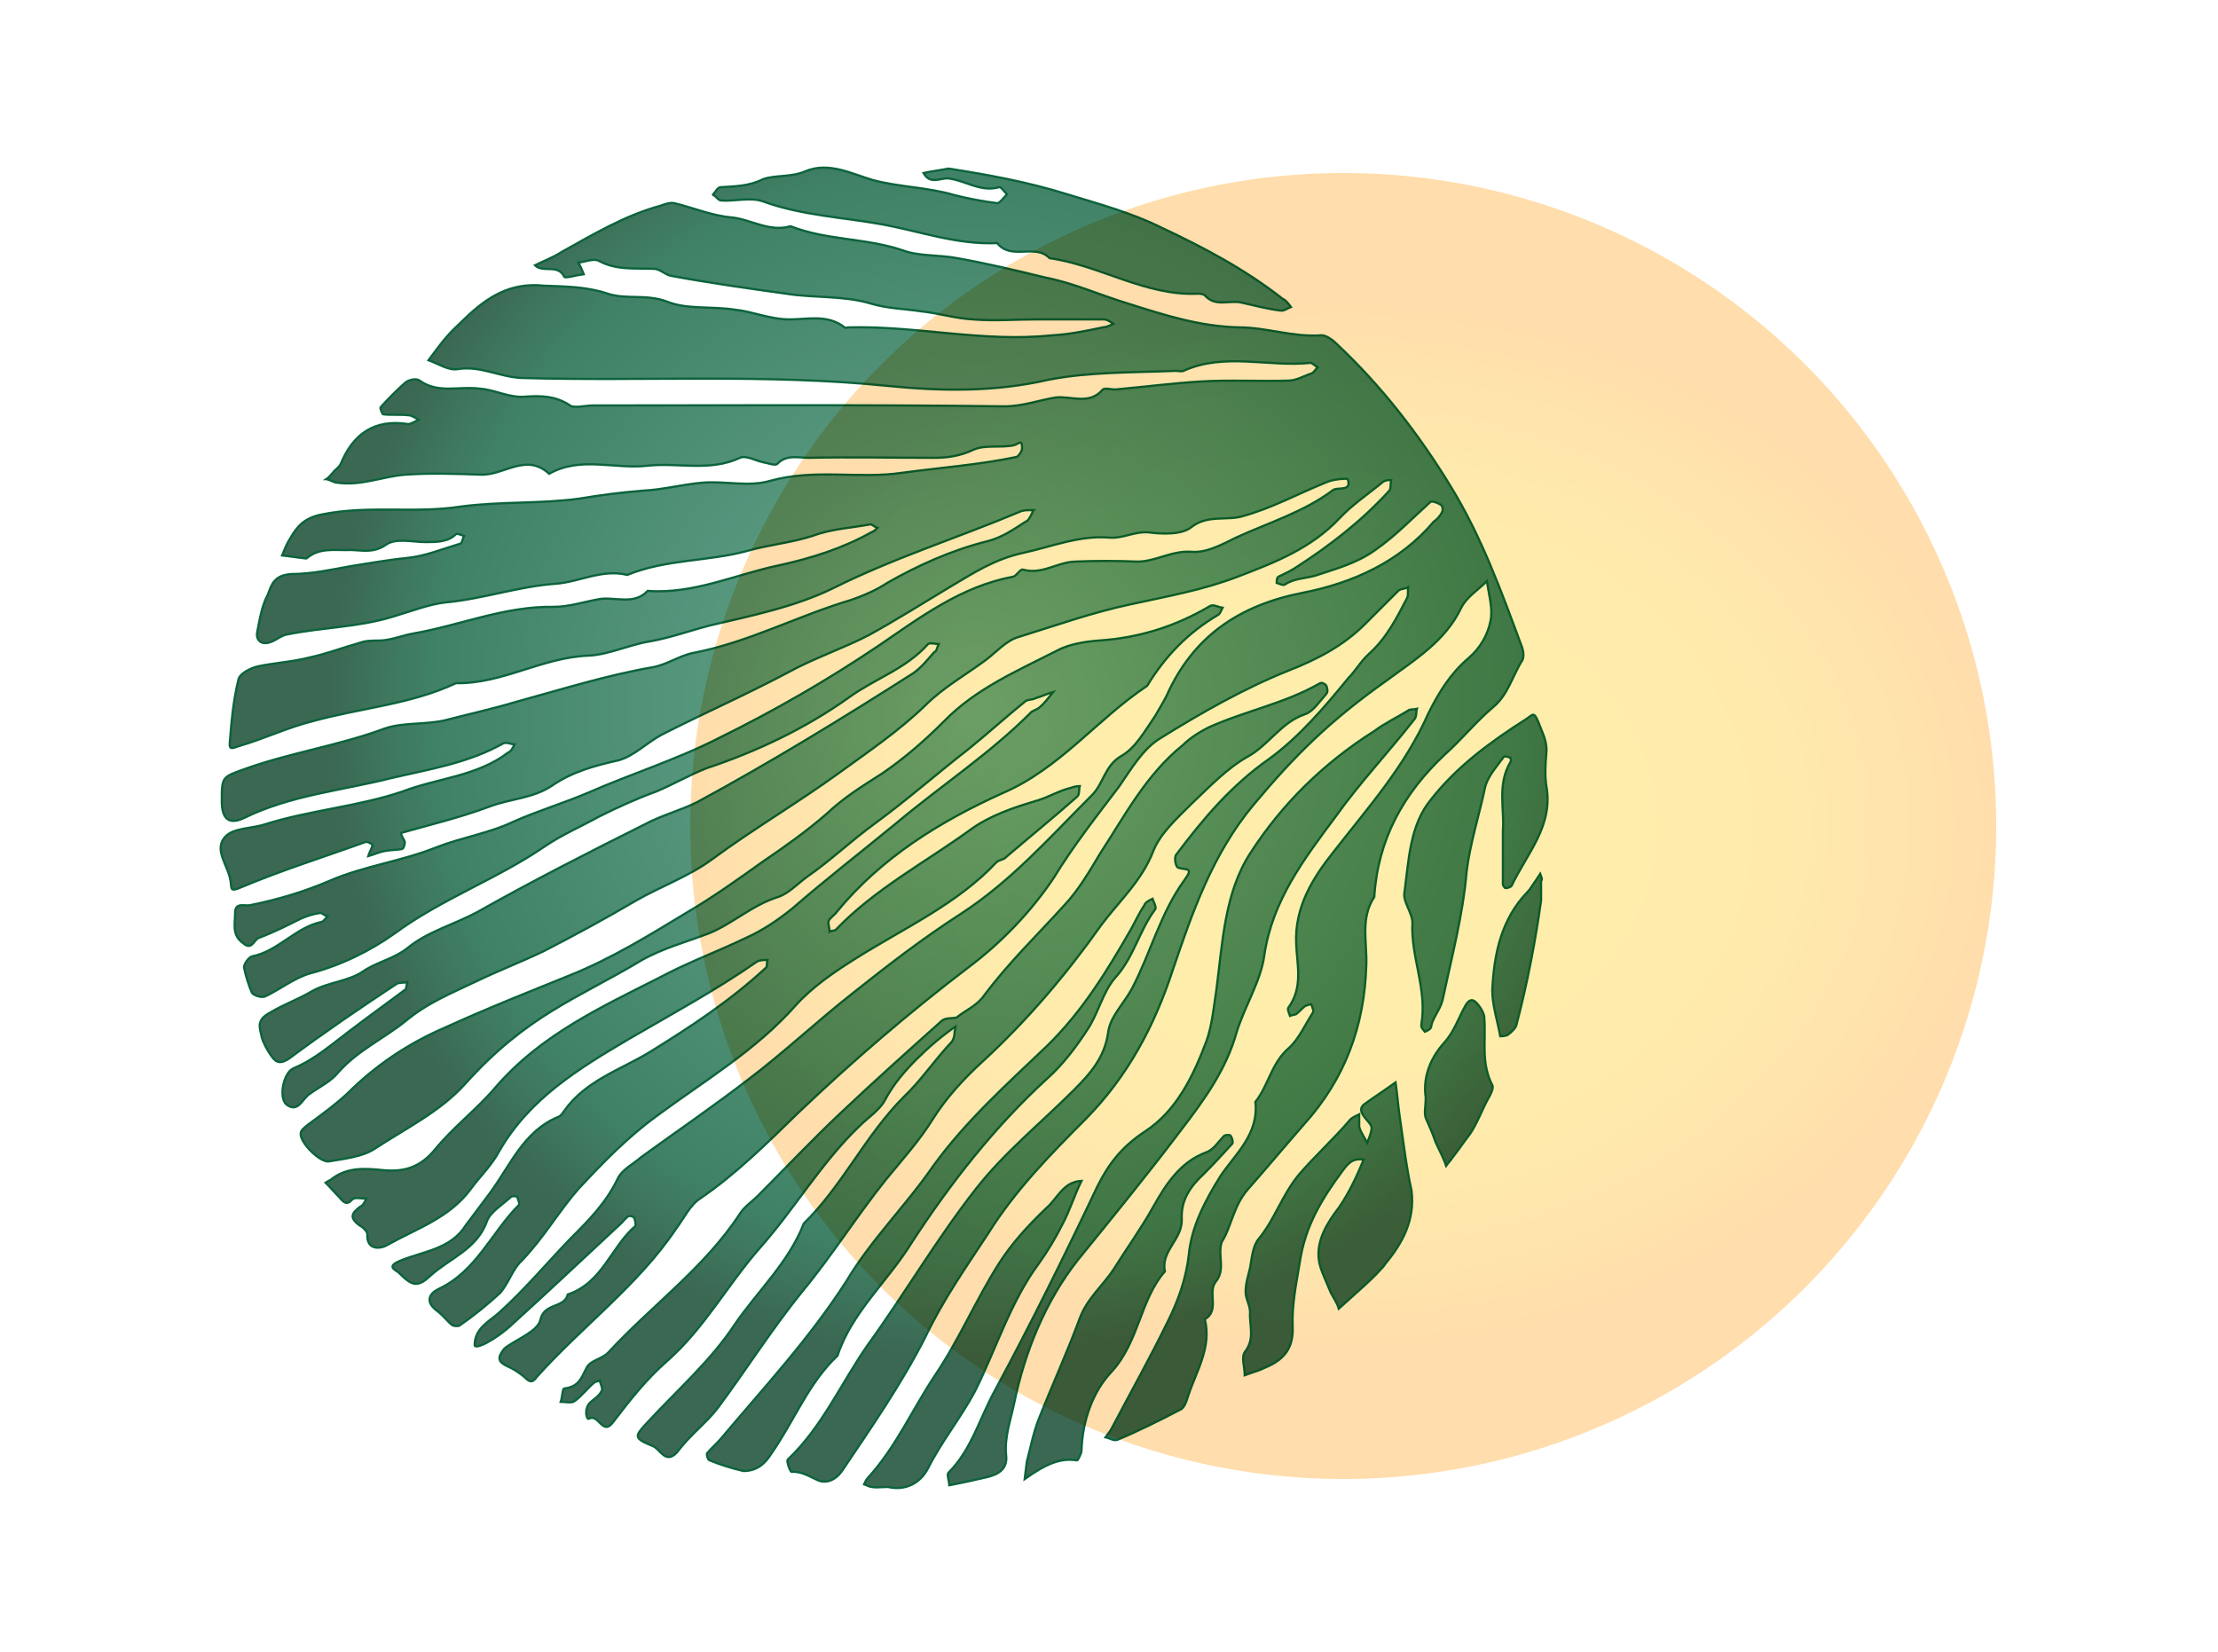 <svg xmlns="http://www.w3.org/2000/svg"
	 viewBox="0 0 250 186.2">
<style type="text/css">

	.sun {
        opacity: 0.4;
        fill: url(#sun-gradient);
        filter: url(#noise);
    }

	.leaves {
        opacity: .95;
        fill: url(#leaves-gradient);
        filter: url(#roughpaper);
        stroke: #005b32;
        stroke-width: 0.25;
    }

</style>

<filter id="roughpaper" x="0%" y="0%" width="100%" height="100%">

    <feTurbulence type="fractalNoise" baseFrequency="0.1" result="f1" numOctaves="5" />

    <feDiffuseLighting in="f1" lighting-color="white" result="f2" surfaceScale="10">
        <feDistantLight azimuth="45" elevation="80" />
    </feDiffuseLighting>

    <feComposite in="f2" in2="SourceGraphic" result="f3" operator="in" />

    <feBlend in="f3" in2="SourceGraphic" mode="multiply" />

</filter>

<filter id="noise" x="0%" y="0%" width="100%" height="100%" filterUnits="userSpaceOnUse">
    <feTurbulence baseFrequency="0.09 0.2" result="f1" numOctaves="3" />
    <feDisplacementMap in="SourceGraphic" in2="f1" scale="10"></feDisplacementMap>
</filter>

<filter x="0%" y="0%" width="100%" height="100%" id="salt" filterUnits="objectBoundingBox">

    <!-- Step 1 - generation of noise texture (fullcolour) by using feTurbulence SVG filter -->
    <feTurbulence type="fractalNoise" result="f1" stitchTiles="noStitch" baseFrequency="0.5" numOctaves="5" seed="1" />

    <!-- Step 2 - conversion to grayscale mode together with tonal range limit to achieve desired amount/sizes of fragments -->
    <feColorMatrix type="matrix" values="-23 0 0 0 7      -23 0 0 0 7     -23 0 0 0 7      0 0 0 0 1" in="f1" result="f2" />

    <!-- Step 3 - transparent background - the result is visible fragments of texture only -->
    <feColorMatrix type="luminanceToAlpha" in="f2" result="f3" />

    <feComponentTransfer in="f3" result="f4">
        <feFuncA type="linear" slope="0.9"/>
    </feComponentTransfer>

    <!-- Step 4 - intersection of texture with initial object (or vice-versa) -->
    <feComposite in="f4" in2="SourceGraphic" result="f5" operator="in" />

    <!-- Step 5 - invert of colour - SALT, set up of brightness - SAND. (Note: this step is not used in effect PEPPER)  -->
    <!-- <feColorMatrix type="matrix" values="1 0 0 0 1      0 1 0 0 1     0 0 1 0 1     0 0 0 1 0" in="f4" result="f5" /> -->

    <!-- Step 6 - at last, merging of created texture with initial object -->
    <feBlend in="SourceGraphic" in2="f5" mode="multiply" />

</filter>

<g class="sun">
    <radialGradient id="sun-gradient" cx="151.425" cy="93.098" r="73.575" gradientTransform="matrix(1 0 0 0.8 0 18.62)" gradientUnits="userSpaceOnUse">
        <stop offset="0" style="stop-color:#FFD42F"/>
        <stop offset="0.437" style="stop-color:#FFD22F"/>
        <stop offset="0.67" style="stop-color:#FFCA2F"/>
        <stop offset="0.854" style="stop-color:#FFBC2F"/>
        <stop offset="1" style="stop-color:#FFAB2F"/>
    </radialGradient>
    <circle cx="151.4" cy="93.1" r="73.6"/>
</g>
<g class="leaves">
	<radialGradient id="leaves-gradient" cx="110" data-x="98.4243" cy="80" data-y="94.964" r="72.821" gradientUnits="userSpaceOnUse">
		<stop offset="0" style="stop-color:#64a890"/>
		<stop offset="0.85" style="stop-color:#367b5e"/>
		<stop offset="1" style="stop-color:#31614b"/>
	</radialGradient>
	<path d="M140.7,134c2.2-2.5,4.2-4.9,6.3-7.3c4.6-5.1,6.8-11.1,7-17.9c0.1-2.6-0.7-5.3,0.9-7.7c0.4-6.5,3.3-11.7,8-16.1
		c1.9-1.7,3.5-3.7,5.4-5.3c1.7-1.4,2.2-3.6,3.3-5.3c0.2-0.4,0.1-1.1-0.1-1.6c-2.3-6.2-4.5-12.3-8-18c-3.6-5.9-7.8-11.3-12.8-16
		c-0.5-0.5-1.3-1.1-1.9-1c-3.1,0.2-6.1-0.9-9.1-0.9c-4.5-0.1-8.5-1.4-12.6-2.7c-3-0.9-6.1-2.3-9.2-2.9c-3.3-0.8-6.6-1.6-10-2.2
		c-2.1-0.4-4.4-0.2-6.2-0.9c-4.2-1.4-8.5-1.1-12.6-2.7c-2.4,0.7-4.5-0.8-6.7-1c-2.2-0.2-4.3-1.1-6.4-1.6c-0.5-0.1-1,0.1-1.6,0.3
		c-4,1.1-7.5,3.2-11.1,5.2c-0.9,0.6-2,1-3,1.5c0.9,0.9,2.6-0.2,3.3,1.3c0.1,0.2,1.4-0.2,2.2-0.3c-0.2-0.5-0.4-0.9-0.6-1.3
		c0.8-0.1,1.7-0.5,2.3-0.2c2,1.1,4.2,0.8,6.2,0.9c0.7,0,1.3,0.7,2,0.8c4.3,0.8,8.6,1.4,12.9,2c3.1,0.5,6.5,0.2,9.5,1.1
		c2,0.6,3.9,0.6,5.8,0.9c1.9,0.2,3.8,0.8,5.8,0.9c2.4,0.2,4.7,0,7.1,0c2.6,0,5,0,7.6,0c0.4,0,0.8,0.3,1.1,0.5
		c-0.4,0.2-0.9,0.4-1.2,0.4c-1.9,0.4-3.8,0.8-5.8,0.9c-7.7,0.8-15.2-1.1-22.8-0.9c-0.2,0-0.4,0.1-0.5,0c-1.9-1.5-4.2-0.9-6.2-0.9
		c-2.2,0-4.2-0.9-6.2-1.1c-2.6-0.4-5.4,0-7.6-0.9c-2.4-0.9-4.6-0.2-6.7-0.9c-2.4-0.8-4.7-0.8-7.2-0.9c-3.8-0.4-6.4,1.3-8.9,3.7
		c-0.7,0.7-1.4,1.3-2,2c-0.8,0.9-1.4,1.8-2.1,2.7c1.1,0.4,2.3,1.2,3.3,1c2.6-0.4,4.7,0.9,7.2,1c13.7,0.4,27.6-0.5,41.3,0.9
		c6,0.6,12,0.7,18.1-0.7c4.6-0.9,9.5-0.8,14.3-1c0.3,0,0.7,0.1,0.9,0c4.6-2.1,9.6-0.4,14.3-0.9c0.2,0,0.5,0.3,0.8,0.5
		c-0.2,0.2-0.4,0.6-0.7,0.7c-0.9,0.3-1.7,0.8-2.6,0.8c-3.3,0.1-6.6-0.1-9.9,0.1c-3.2,0.2-6.3,0.6-9.6,0.9c-0.5,0-1.1-0.2-1.4,0
		c-1.5,1.8-3.6,0.7-5.3,0.9c-1.9,0.3-3.7,1-5.8,1c-15.4-0.2-31-0.1-46.4-0.1c-0.9,0-2.2,0.4-2.7-0.1c-1.6-1-3.2-1-4.8-0.9
		c-1.9,0.2-3.5-0.8-5.3-0.9c-2.3-0.3-4.6,0.6-6.7-0.9c-0.4-0.3-1.3-0.1-1.7,0.3c-0.9,0.8-1.8,1.7-2.7,2.7c-0.1,0.1,0.2,0.8,0.3,0.8
		c0.9,0.1,1.9,0,2.8,0.1c0.4,0,0.8,0.3,1.2,0.5c-0.4,0.2-0.9,0.5-1.2,0.5c-3.8-0.6-6.2,1.1-7.6,4.5c-0.2,0.4-0.7,0.7-0.9,1
		c-0.2,0.2-0.4,0.5-0.7,0.7l0,0l0,0c0.1,0,0.2,0.1,0.3,0.1c0.3,0.1,0.6,0.3,0.9,0.3c2.7,0.4,5.1-0.7,7.7-0.9c2.8-0.2,5.7-0.1,8.5,0
		c2.6,0.1,5.1-2.5,7.7-0.1c3.5-2,7.3-0.5,11-0.9c3.5-0.4,7.1,0.7,10.5-0.9c0.7-0.3,1.7,0.3,2.6,0.5c0.6,0.1,1.3,0.4,1.6,0.2
		c1-1.1,2.4-0.7,3.5-0.7c4.7-0.1,9.5,0,14.2,0c1.5,0,2.9-0.2,4.4-0.9c1.3-0.6,3-0.2,4.5-0.5c0.6-0.1,1-0.8,1,0.3
		c0,0.4-0.4,0.9-0.6,1c-4.3,0.9-8.6,1.2-13,1.8c-4.8,0.7-9.8-0.5-14.8,0.9c-2.4,0.7-5,0-7.6,0.2c-2.3,0.2-4.5,0.8-6.7,0.9
		c-2.5,0.2-4.8,0.5-7.2,0.9c-4.4,0.6-8.9,0.3-13.4,0.9c-5.1,0.8-10.4-0.2-15.7,0.9c-1.9,0.4-2.7,1.3-3.5,2.7
		c-0.4,0.6-0.6,1.2-0.9,1.9c0.8,0.1,1.5,0.2,2.3,0.3c0.2,0,0.4,0.1,0.5,0c1.3-1.1,2.8-0.9,4.4-0.9c1.5-0.1,2.9,0.5,4.5-0.6
		c1.1-0.8,3-0.3,4.5-0.3c1.2,0,2.5,0,3.4-0.9c0.1-0.1,0.6,0.1,0.9,0.2c-0.2,0.4-0.2,0.9-0.5,0.9c-2,0.6-3.9,1.4-6,1.6
		s-4.2,0.6-6.2,0.9c-2.2,0.4-4.5,0.9-6.7,0.9c-2,0.1-2.3,1.2-2.7,2.3c-0.7,1.3-0.9,2.7-1.2,4.2c-0.2,1,0.5,1.5,1.4,1.2
		c0.7-0.2,1.3-0.8,2-0.9c4-0.8,8-0.8,11.9-2c2-0.6,4.1-1.4,5.9-1.6c4.3-0.4,8.2-1.8,12.4-2.1c2.7-0.2,5.3-1.7,8.1-1
		c4.4-1.8,9.1-1.5,13.5-2.7c2.4-0.7,4.9-0.9,7.4-1.7c2.1-0.8,4.4-0.9,6.5-1.3c0.2,0,0.5,0.3,0.8,0.4c-0.2,0.2-0.4,0.4-0.7,0.5
		c-3.2,1.8-6.7,2.9-10.3,3.7c-4.9,1-9.7,3.3-14.9,2.9c-1.5,1.6-3.5,0.7-5.3,0.9c-1.8,0.3-3.5,0.9-5.3,0.9c-5.5-0.1-10.6,2.1-15.8,3
		c-1.2,0.2-2.6,0.8-3.9,0.8c-0.8,0-1.5,0-2.3,0.3c-1.8,0.5-3.6,1.2-5.5,1.6c-1.9,0.5-3.9,0.6-5.8,1c-0.9,0.2-2,0.8-2.2,1.4
		c-0.6,2.4-0.8,4.7-1,7.2c-0.1,0.9,0.4,0.6,1,0.4c2.8-0.8,5.5-2.1,8.3-2.8c5.4-1.5,11.1-1.9,16.2-4.3c5.2,0.1,9.7-2.9,14.9-3.1
		c2.3-0.1,4.5-1.2,6.9-1.6c2.3-0.4,4.5-1.2,6.8-1.8c4.7-1.1,9.6-2.1,13.9-4.2c6.8-3.4,14.1-5.7,21-8.6c0.4-0.2,0.8-0.2,1.2-0.2
		c0.1,0,0.3,0,0.4,0c-0.1,0.1-0.1,0.2-0.2,0.4c-0.2,0.4-0.4,0.8-0.7,0.9c-1.4,0.9-2.7,1.8-4.3,2.2c-4,1-7.8,2.7-11.3,4.7
		c-1.2,0.8-2.6,1.4-4,1.9c-6.1,1.8-11.6,4.8-17.9,6c-1.5,0.3-2.9,1.3-4.5,1.6c-5.2,0.9-10.3,2.5-15.4,3.9c-2.7,0.8-5.4,1.4-8.1,2.1
		c-2.3,0.5-4.6,0.2-6.7,0.9c-5.1,1.9-10.5,2.7-15.6,4.5c-2.8,1-2.8,0.9-2.8,3.7c0,2,0.8,2.7,2.5,1.9c5.3-2.6,11.1-3.1,16.6-4.5
		c4.3-1,8.7-1.7,12.6-3.9c0.4-0.2,0.9,0.1,1.3,0.1c-0.2,0.4-0.4,0.8-0.7,0.9c-3.5,2.7-8,2.9-11.9,4.4c-5,1.7-10.4,2.1-15.5,3.7
		c-1.5,0.5-3.6,0.4-4.5,1.4c-1.4,1.5,0.4,3.3,0.6,5.1c0.1,0.9,0,1.1,1.2,0.6c4.5-1.9,9.3-3.4,14-5.1c0.2-0.1,0.8,0.3,0.8,0.3
		c-0.1,0.5-0.4,0.9-0.5,1.3c0.7-0.2,1.3-0.5,2-0.6c0.6-0.1,1.2-0.1,1.8-0.2c0.2,0,0.4-0.7,0.3-0.9c-0.5-0.9-0.5-0.9-0.1-1
		c3.2-0.9,6.5-1.7,9.7-2.9c2.4-0.9,4.9-0.9,7.1-2.4c2.2-1.5,4.7-2.2,7.4-2.8c1.8-0.5,3.2-2,4.9-2.9c4.7-2.4,9.5-4.5,14.2-7
		c2.9-1.6,6.2-2.7,9.1-4.2c3.1-1.7,6.1-3.6,9.1-5.4c2.7-1.6,5.1-3.2,8.4-3.9c3.2-0.7,6.3-2,9.7-1.7c1.5,0.1,2.7-0.7,4.3-0.6
		c1.6,0.2,3.8,0.3,4.9-0.6c1.8-1.4,3.9-0.7,5.7-1.2c3.3-0.9,6.2-2.5,9.4-3.8c0.8-0.4,2.4-0.5,2.5-0.4c0.5,1.4-1,0.9-1.6,1.2
		c-3.3,2.5-7.3,3.7-11,5.4c-1.6,0.8-3.3,1.7-4.9,1.6c-2.3-0.2-4.1,1.1-6.2,1.1c-2.4-0.1-4.7-0.1-7.1,0c-2,0.1-3.7,1.5-5.8,0.9
		c-0.3-0.1-0.7,0.7-1.1,0.8c-5.9,1.1-10.5,4.6-15.2,7.8c-5.8,3.9-11.7,7.3-18,10.4c-4.7,2.4-9.8,4-14.6,6.1
		c-2.8,1.2-5.8,2.1-8.5,3.3c-2.7,1.3-5.9,1.8-8.7,2.9c-4,1.6-8.2,2.1-12.1,3.8c-2.8,1.2-5.8,2.1-8.8,2.7c-0.7,0.2-1.8-0.4-1.8,0.9
		c0,1.2-0.4,2.5,0.9,3.4c1,0.9,1.2-0.4,1.8-0.6c1.6-0.6,3.2-1.4,4.8-2.2c0.7-0.3,1.4-0.5,2.1-0.6c0.2,0,0.5,0.3,0.8,0.4
		c-0.2,0.2-0.4,0.5-0.6,0.6c-3,0.6-4.9,3.3-7.9,3.9c-0.4,0.1-0.9,0.9-0.9,1.2c0.2,1,0.5,2,0.9,2.9c0.2,0.3,1.1,0.6,1.5,0.4
		c1.7-0.8,3.3-2.1,5.1-2.6c3.4-0.9,6.7-2.5,9.5-4.5c5.3-3.9,11.5-6.1,16.9-9.8c1.9-1.3,4.2-2.3,6.2-3.4c2-1,4.2-2,6.4-2.8
		c1.9-0.8,3.6-1.8,5.6-2.6c5.7-1.9,11.2-4.5,16.1-8c2.9-2.1,6.4-3.2,8.9-6c0.2-0.2,0.9,0,1.2,0c-0.2,0.4-0.2,0.8-0.5,0.9
		c-0.8,0.9-1.4,1.7-2.4,2.4c-8,5.1-16,10-24.3,14.5c-2,1-4.1,1.5-6.1,2.6c-6.2,3.1-12.5,6.3-18.7,9.8c-2.6,1.4-5.6,2.2-7.8,4
		c-1.6,1.3-3.5,1.6-5.1,2.7c-1.6,1.1-3.9,1.2-5.7,2.2c-1.5,0.9-3.2,1.5-4.7,2.4c-1.7,0.9-1.2,1.7-1,2.8c0.2,0.7,0.6,1.4,1,2
		c0.5,0.7,0.9,1.2,2.1,0.4c3.9-2.9,8-5.7,12.1-8.4c0.3-0.2,0.9-0.1,1.2-0.2c-0.1,0.4-0.1,0.9-0.3,0.9c-2,1.5-4.1,3-6.2,4.6
		c-2,1.5-3.9,3.2-6.3,4.2c-1.2,0.5-1.7,3.4-0.8,4.1c1.3,1,1.8-0.7,2.6-1.2c1.1-0.8,2.4-1.4,3.2-2.4c2.2-2.5,5.1-3.8,7.6-5.8
		c2.5-2.1,5.3-3.2,8-4.5c2.5-1.2,5.1-2.2,7.6-3.4c3.5-1.8,7-3.7,10.4-5.7c2.8-1.6,5.9-2.7,8.5-4.6c4.6-3.4,9.7-6.4,14.4-9.8
		c3.3-2.4,6.7-4.7,9.7-7.6c2-2,4.5-3.4,6.8-5.1c1.2-0.9,2.3-2.2,3.7-2.6c4.2-1.3,8.4-2.8,12.7-3.7c4.1-0.9,8.1-1.6,12-3.1
		c4.2-1.6,8.3-3.2,11.5-6.6c1.4-1.5,3.2-2.7,4.9-4.1c0.3-0.2,0.7-0.2,0.9-0.2c-0.1,0.5,0,0.9-0.2,1.2c-3.1,3.4-6.7,6.2-10.6,8.7
		c-0.6,0.4-1.3,0.7-1.9,1c-0.2,0.1-0.2,0.5-0.2,0.7c0.3,0.1,0.7,0.3,0.9,0.2c1-0.7,2.3-0.7,3.4-1c2.4-0.8,4.7-1.4,6.8-2.9
		c2.3-1.6,4.2-3.6,6.2-5.4c0.2-0.2,0.9,0.1,1.2,0.3c0.2,0.1,0.3,0.6,0.1,0.9c-0.2,0.4-0.6,0.8-0.9,1c-3.8,4.5-9.1,6.9-14.7,8
		c-7.2,1.4-12.4,4.9-15.4,11.6c-0.4,0.8-0.9,1.6-1.3,2.3c-1.1,1.6-2.2,3.6-3.8,4.5c-1.9,1.1-2,3.1-3.3,4.4
		c-4.7,4.7-9.1,9.7-14.8,13.4c-4.2,2.7-8.1,5.7-12,8.8c-4.1,3.2-7.9,6.8-12,9.9c-3.9,3-8,5.8-12,8.7c-0.9,0.8-2.2,1.4-2.7,2.5
		c-1.3,2.7-3.3,4.7-5.3,6.7c-2.7,2.8-5.2,5.8-8.1,8.4c-1,0.9-2.7,1.7-2.7,3.6c0,0.6,2.4-0.6,4.3-2.4c4.2-3.8,8.2-7.6,12.3-11.4
		c0.2-0.2,0.4-0.5,0.7-0.7c0.2-0.1,0.6,0,0.7,0.2c0.1,0.3,0.2,0.8,0.1,0.9c-2.7,2.3-3.7,6.4-7.6,7.7c-0.4,1.6-2.7,0.9-3.1,2.9
		c-0.3,1.2-2.5,2.1-3.8,3c-0.1,0.1-0.3,0.2-0.4,0.4c-0.6,0.8-0.6,1.3,0.5,1.8c0.7,0.3,1.3,0.7,1.9,1.2c0.6,0.6,0.9,0.7,1.4,0
		c5.1-5.7,11.4-10.3,15.7-16.7c0.9-1.2,1.6-2.7,2.7-3.4c4.1-2.8,7.6-6.3,11.1-9.7c6.2-5.9,12.5-11.3,19.2-16.4
		c3.6-2.7,7-6.2,9.6-10.1c2.2-3.6,4.8-6.9,7.3-10.2c1.4-2,2.7-4.3,4.7-5.5c4.5-2.8,9.4-5.6,14.4-7.6c3.3-1.3,6.2-2.8,8.7-5.3
		c1.2-1.2,2.5-2.5,3.7-3.7c0.2-0.2,0.5-0.2,0.8-0.3c0.1,0,0.2,0,0.3-0.1c0,0.1,0,0.2,0,0.3c0,0.4,0,0.7-0.1,0.9
		c-1.2,2.3-2.3,4.5-4.3,6.3c-0.9,0.8-1.5,1.9-2.3,2.7c-2.7,3.3-5.5,6.6-8.9,9.1c-4.3,3-7.5,6.8-10.5,10.8c-0.3,0.3-0.1,1.4,0.2,1.5
		c0.9,0.3,1.8-0.1,0.7,1.4c-2.7,3.7-3.8,8.2-5.9,12.2c-0.9,1.7-2.5,3.2-2.7,5c-0.4,2.8-2,4.6-3.9,6.5c-3.7,3.7-7.8,7-11,11.1
		c-4.4,5.6-8,11.8-12.2,17.6c-3,4.3-5.1,9.2-9,12.9c-0.2,0.2,0.3,1.4,0.4,1.4c1.1-0.1,2,0.5,2.9,0.9c1,0.5,2.1,0,2.8-1
		c3.3-4.9,6.7-9.8,9.4-15.1c2-4.2,4.6-7.9,7.1-11.7c3-4.8,7-8.9,11-12.9c4.7-4.8,7.7-10.4,9.8-16.8c2.2-6.5,4.5-13.1,9.1-18.6
		c4.6-5.5,8.5-9.4,15-14c3.1-2.3,6.6-4.4,8.4-8.2c0.6-1.2,1.9-2,2.9-3c0.2,1.5,0.7,3.1,0.4,4.5c-0.3,1.5-1.1,3-2.5,4.2
		c-2,1.7-3.3,3.8-4.5,6.2c-2.6,5.9-6.7,10.5-10.6,15.5c-2.4,3-4.5,6.3-4.3,10.5c0.1,2.4,0.8,4.9-0.9,7.2c-0.1,0.2,0.1,0.6,0.2,0.9
		c0.2-0.1,0.5-0.1,0.7-0.2c0.4-0.3,0.7-0.7,1-0.9c0.2-0.1,0.5-0.2,0.7-0.2c0.1,0.3,0.3,0.7,0.2,0.9c-0.9,1.4-1.6,3-2.7,4
		c-2,1.7-2.3,4.2-3.8,6.1c0.4,3.6-2.2,5.8-3.9,8.3c-1.7,2.7-3.3,5.7-3.6,8.9c-0.3,2.7-1.2,5.2-2.4,7.6c-2,4.1-4.2,8-6.3,12
		c-0.2,0.4-0.5,0.7-0.7,1c0.5,0.1,0.9,0.4,1.3,0.3c2.4-1,4.8-2.2,7.1-3.4c0.5-0.2,0.7-0.9,0.9-1.5c0.9-2.8,2.7-5.5,1.9-8.7
		c1.7-1,0.3-3,1.2-4.2c1.2-1.4,0.2-3,0.7-4.5C138.8,138.3,139,135.9,140.7,134z"/>
	<path d="M58.8,142.1c2.5-2.6,4.2-5.6,6.4-8.1c2.7-2.9,5.5-5.8,8.8-8.2c5.4-4,11.2-7.4,15.7-12.5
		c1.9-2.1,4.4-3.8,6.8-5.3c5.4-3.4,11.4-6.1,15.8-10.8c0.3-0.3,0.9-0.3,1.1-0.6c2.7-2.3,5.4-4.5,8-6.8c0.3-0.2,0.2-0.9,0.3-1.2
		c-0.4,0-0.7,0.1-1,0.2c-1.3,0.3-2.4,1-3.7,1.4c-2.7,0.8-5.4,1.7-7.6,3.3c-5.1,3.7-10.8,6.7-15.2,11.3c-0.1,0.1-0.5,0.1-0.7,0.2
		c0-0.5-0.2-0.9-0.1-1.2c0.2-0.4,0.7-0.7,0.9-1c5-6.1,11.6-10.2,18.7-13.4c6.5-2.8,10.6-8.3,16.3-12.1c2-3.3,4.6-6,8-8
		c0.2-0.1,0.3-0.4,0.5-0.8c-0.6-0.1-1-0.4-1.4-0.2c-3.9,2.3-8,3.6-12.6,3.9c-1.4,0.1-3.3,0.4-4.6,1.1c-4.5,2.3-9.2,4.3-12.8,8
		c-2.2,2.2-4.5,4.2-7,5.9c-2.2,1.4-4.3,2.7-6.2,4.5c-2.3,2-4.7,3.7-7.2,5.4c-2.8,2-5.6,4-8.5,5.7c-4.3,2.6-8.5,5.2-13.2,7.1
		c-4.7,1.9-9.5,3.8-14.1,5.9c-4.2,1.8-7.9,4.3-11.1,7.5c-1.3,1.2-2.8,2.3-4.3,3.4c-0.4,0.3-0.9,0.7-0.9,1c-0.2,1,2.2,3.4,3.2,3.2
		c1.7-0.3,3.7-0.5,5.1-1.4c3.5-2.3,7.4-4.2,10.2-7.3c7-7.8,12.6-9.6,19.8-13.9c2.4-1.4,5.1-2.1,7.7-3.1c2.7-1.1,4.9-3.2,7.8-4.1
		c1.2-0.4,2.2-1.5,3.3-2.3c2.6-1.8,4.9-4,7.5-5.9c3.7-2.7,7.1-5.7,10.7-8.5c2.1-1.7,4.2-3.6,6.3-5.3c0.3-0.3,0.9-0.2,1.2-0.4
		c0.7-0.2,1.3-0.5,2-0.7c-0.5,0.6-0.9,1.2-1.5,1.7c-0.3,0.3-0.9,0.4-1.1,0.7C111.5,85,106,88.6,101,92.8c-3.9,3.2-7.9,6.3-11.7,9.6
		c-1.6,1.3-3.4,2.5-5.2,3.3c-3.1,1.5-6.4,2.7-9.6,4.4c-6.7,3.4-13.5,6.5-18.6,12.4c-2.2,2.6-4.8,4.5-6.9,7.1
		c-1.6,1.9-3.3,2.5-5.7,2.3c-2-0.2-4-0.4-5.8,0.9c-0.2,0.2-0.5,0.3-0.8,0.5c0.6,0.6,1,1.1,1.6,1.7c0.4,0.5,0.8,0.9,1.4,0.2
		c0.3-0.3,1-0.1,1.6-0.1c-0.2,0.4-0.4,0.8-0.7,0.9c-0.9,0.7-1.3,1.2-0.1,2.1c0.4,0.2,0.9,0.7,0.9,1c-0.1,2,1.7,1.6,2.3,1.2
		c3.2-1.8,6.9-3,9.3-6.2c1-1.4,2.4-2.7,3.3-4.4c3.4-5.9,9-9.3,14.6-12.6c4.8-2.8,9.8-5.5,14.4-8.7c0.3-0.2,0.9-0.2,1.2-0.2
		c-0.1,0.4,0,0.8-0.2,0.9c-4,3.7-8.4,6.6-13.1,9.5c-3.3,2-7.2,3.2-9.6,6.6c-0.2,0.3-0.4,0.6-0.7,0.7c-3.9,1.6-5.4,5.5-7.7,8.6
		c-0.9,1.2-1.8,2.4-2.7,3.6c-1.7,2.7-4.7,2.9-7.4,4c-1.4,0.6-0.8,0.9-0.2,1.3c1.5,1.5,2.1,1.8,3.6,0.4c2.2-2,5.3-3,6.4-6.2
		c0.4-1,1.7-1.8,2.7-2.7c0.1-0.1,0.6-0.1,0.7,0c0.1,0.3,0.3,0.8,0.2,0.9c-3.1,3.1-4.8,7.5-9.1,9.5c-1,0.5-1.5,1.4-0.2,2.4
		c0.7,0.5,1.1,1.1,1.7,1.6c0.2,0.2,0.8,0.2,0.9,0.1c1.6-1.1,3.2-2.4,4.6-3.7C57.4,144.5,57.8,143,58.8,142.1z"/>
	<path d="M80.9,158.7c3.2-4.3,6.1-8.9,9.5-13.1c3.4-4.1,6.2-8.6,9.5-12.7c1.8-2.2,3.7-4.3,5.2-6.7s3.5-4.6,5.7-6.6
		c5-4.6,9.4-9.8,13.3-15.3c2-2.7,4.6-5,5.9-8.4c0.8-2,2.7-3.7,4.3-5.3c2-1.9,4-4,6.3-5.3c2.4-1.3,3.8-3.9,6.5-4.8
		c0.9-0.3,1.6-1.4,2.4-2.3c0.2-0.2,0.1-0.7,0-0.9c-0.1-0.2-0.5-0.4-0.7-0.3c-4,2.3-8.4,3.1-12.6,5c-1,0.5-2.1,1.2-2.9,2
		c-4.1,3.3-6.5,7.9-9.3,12.2c-1.2,2-2.4,4.1-4.1,5.9c-3,3.3-6.2,6.4-8.9,10c-0.9,1.3-2.1,1.7-3.2,2.6c-0.6,0.1-1.3,0-1.7,0.4
		c-3.8,3.4-7.6,6.8-11.3,10.3c-3.2,3-6.2,6.2-9.4,9.4c-0.7,0.7-1.5,1.2-2,2c-4,6.1-9.9,10.3-14.8,15.6c-0.7,0.8-2.1,0.9-2.5,1.8
		c-0.6,1.2-0.9,2.1-2.5,2.3c-0.2,0-0.2,0.9-0.4,1.5c0.6,0,1.2,0.2,1.6-0.1c0.8-0.6,1.3-1.3,2.1-2c0.2-0.2,0.5-0.2,0.7-0.3
		c0.1,0.5,0.4,0.9,0.2,1.2c-0.3,0.6-0.9,0.9-1.3,1.3c-0.7,0.7-0.4,2-0.1,1.8c1.1-0.6,1.5,2,2.7,0.4c1.9-2.5,3.8-4.9,6.1-6.9
		c4.2-3.7,6.8-8.6,10.5-12.8c3.9-4.4,6.9-9.6,11.2-13.7c1-1,2.3-1.8,2.9-3c0.9-1.7,2.2-3.2,3.5-4.5c1.3-1.3,2.8-2.6,4.4-3.7
		c0,0.2,0,0.3-0.1,0.5c0,0.5-0.1,0.9-0.3,1.2c-1.9,2-3.5,4.4-5.4,6.2c-4.4,4.4-6.9,10-11.3,14.3c-1.7,4.4-5.2,7.6-7.8,11.4
		c-2.7,4.1-6.5,7.4-9.9,11.1c-1.4,1.5-1.5,1.7,0.7,2.6c0.8,0.3,1.4,2.1,2.7,0.7C77.8,161.7,79.6,160.4,80.9,158.7z"/>
	<path d="M81.3,22.6c1.6,0.1,3.3-0.4,4.7,0.1c4.4,1.6,9.1,1.8,13.5,2.6c4.3,0.8,8.4,2.3,12.9,2.1c1.6,2,4.3,0,5.9,1.7
		c5.7,0.8,10.8,4.3,16.8,4c0.3,0,0.7,0.1,0.8,0.3c1.2,1.2,2.7,0.4,4,0.7c1.4,0.3,2.8,0.7,4.4,0.9c0.4,0.1,0.9-0.3,1.2-0.4
		c-0.3-0.4-0.6-0.8-0.9-0.9c-4.2-3.3-8.9-5.8-13.6-8c-3.4-1.7-7.1-2.7-10.7-3.8c-4.5-1.4-8.9-2.2-13.4-2.9c-1,0.2-1.9,0.3-2.8,0.5
		c0.7,1.3,1.8,0.6,2.7,0.6c2,0.2,3.7,1.6,5.8,1c0.2-0.1,0.6,0.5,0.9,0.8c-0.4,0.4-0.8,1-1.1,1c-1.6-0.2-3.2-0.5-4.8-0.9
		c-3-0.9-6.2-0.9-9.2-1.7c-2.4-0.7-5-2.1-7.6-1c-1.6,0.7-3.4,0.4-4.8,0.9c-1.6,0.8-3.2,0.8-4.8,0.9c-0.3,0-0.6,0.6-0.9,0.9
		C80.6,21.9,80.9,22.6,81.3,22.6z"/>
	<path d="M121.5,142c3.9-4.8,7.9-9.7,11.6-14.6c2.6-3.4,5.1-6.8,6.3-11.1c0.9-2.9,2.7-5.7,3.1-8.6
		c0.9-6.2,4.5-10.9,8-15.6c2.7-3.8,6-7.3,8.9-11c0.3-0.3,0.2-0.9,0.3-1.2c-0.4,0.1-0.8,0-1,0.2c-1.3,0.8-2.6,1.4-3.8,2.3
		c-5.7,3.6-10.4,8.2-14,13.8c-2.9,4.5-3.1,10.1-3.8,15.4c-0.3,2-0.5,4-1.1,5.7c-1.5,4-3.4,7.9-6.9,10.2c-2.6,1.7-4.1,3.6-5.4,6.2
		c-3.7,7.8-7.5,15.5-11.6,23.1c-1.7,3.1-2.6,6.6-5.2,9.2c-0.2,0.2,0.1,1,0.1,1.4c1.6-0.3,2.9-0.6,4.2-0.9c1.3-0.3,2.4-0.9,2.2-2.5
		c-0.2-2,0.5-3.9,0.9-5.8C115.5,152.4,117.8,146.7,121.5,142z"/>
	<path d="M102.8,140c4.3-6.6,9.3-13,15.2-18.4c1.8-1.6,3.3-3.6,4.6-5.6c1.2-1.8,1.7-4.2,3.1-5.8
		c2.1-2.3,2.7-5.3,4.5-7.7c0.2-0.2-0.2-0.9-0.3-1.2c-0.4,0.2-0.8,0.4-0.9,0.7c-0.6,0.9-1,1.8-1.5,2.7c-2.7,4.7-5.5,9.3-9.5,13.2
		c-4.5,4.3-9.1,8.4-12.8,13.5c-3.1,4.5-7,8.3-9.8,13c-4.1,6.4-9.3,12-14.1,17.7c-0.5,0.6-1.1,1.1-1.6,1.7c-0.1,0.1,0.1,0.8,0.3,0.8
		c1.2,0.5,2.5,0.9,3.8,1.2c1.5,0,2.4-0.8,3.1-1.9c2.6-3.7,4.2-8,7.5-11.1C96,147.9,100.1,144.4,102.8,140z"/>
	<path d="M162.6,112.7c1-4.7,2.3-9.6,2.7-14.4c0.4-3.3,1.4-6.3,2.1-9.6c0.3-1.2,1.3-2.3,2.1-3.4c0.1-0.1,0.5,0,0.7,0.1
		c0.1,0,0.1,0.3,0.1,0.4c-1.6,2.6-0.7,5.4-0.9,7.8c0,2.3,0,4.2,0,6.1c0,0.1,0.2,0.4,0.3,0.4c0.2,0,0.6-0.1,0.7-0.3
		c1.7-3.6,4.7-6.7,3.9-11.2c-0.2-1.2-0.1-2.6,0-3.8c0.1-1.3-0.5-2.3-0.9-3.4c-0.5-1.2-0.6-0.9-1.3-0.4c-4.1,2.6-7.9,5.4-10.8,9.1
		c-2.4,2.9-2.5,6.8-3,10.5c-0.2,1,0.9,2.3,0.9,3.4c-0.2,3.9,1.7,7.5,1,11.5c0,0.1,0,0.3,0.1,0.4c0.1,0.1,0.2,0.3,0.3,0.4
		c0.1,0,0.1-0.1,0.2-0.1c0.2-0.1,0.4-0.2,0.5-0.4C161.4,114.8,162.3,113.9,162.6,112.7z"/>
	<path d="M131.3,143.3c-0.5-2.3,2-3.6,1.9-5.9c-0.1-2.2,1-3.7,2.5-5.1c1.1-1.1,2.2-2.3,3.2-3.4c0.1-0.2,0-0.6-0.2-0.9
		c0-0.1-0.5-0.1-0.7,0c-0.7,0.7-1.2,1.6-2.1,1.9c-2.9,1.1-4.5,3.6-5.9,6.1c-1.4,2.5-3,4.7-4.5,7.1c-1.2,1.8-3,3.3-3.8,5.5
		c-1.4,3.8-3.1,7.5-4.6,11.3c-0.6,1.5-0.9,3.1-1.3,4.6c-0.1,0.3-0.1,0.7-0.3,2.2c2.4-1.7,4-2.4,5.9-2.1c0.1,0,0.5-0.8,0.5-1.1
		c0.1-3.4,1.3-6.7,3.4-8.9C128.4,151.2,128.5,146.5,131.3,143.3z"/>
	<path d="M117.1,142.4c1-1.4,1.9-2.9,2.7-4.5c0.8-1.5,1.3-3.2,2.1-4.8c-2.1,0.1-2.7,2-4,3.1c-2,1.9-3.9,4-5.3,6.2
		c-2.6,4.1-4.5,8.6-7.2,12.6c-2.6,3.9-4.4,8.1-7.6,11.6c-0.2,0.2-0.3,0.5-0.4,0.7c0.3,0.1,0.6,0.3,0.9,0.3c0.5,0.1,0.9,0,1.8,0
		c1.7,0.4,3.5-0.2,4.5-2.1c1.5-3,3.7-5.7,5.3-8.7C112.3,152,113.9,146.7,117.1,142.4z"/>
	<path d="M157.8,126.1c-0.2-1.3-0.3-2.7-0.5-4.1c-1.1,0.8-2.2,1.5-3.3,2.3c-0.8,0.5-0.8,1,0.2,2.1
		c0.4,0.5,0.5,0.6,0.3,1.3c-0.1,0.4-0.3,0.8-0.4,1.1c-0.3-0.6-0.7-1.1-0.9-1.8l0,0c0-0.5,0-0.9,0-1.4c-0.4,0.2-0.9,0.4-1.1,0.7
		c-1.8,2.1-3.9,4-5.7,6.1c-1.9,2.3-2.7,5-4.5,7.2c-0.7,0.8-0.8,2.2-1,3.3c-0.2,0.9-0.5,1.7-0.5,2.7c0,0.8,0.5,1.5,0.5,2.3
		c-0.1,1.5,0.6,3-0.6,4.5c-0.4,0.6,0,1.7,0,2.6c0.8-0.3,1.6-0.5,2.4-0.9c2.1-0.9,3.1-2.2,3-4.6c-0.1-2.4,0.4-4.8,0.8-7.2
		c0.6-4.1,2.5-7.2,4.8-10.3c0.6-0.8,1.1-1.5,2.4-1.3c-0.9,2.2-1.9,4.3-3.3,6.1c-1.3,1.8-2.2,3.8-1.6,5.9c0.3,1,0.8,2,1.2,3
		c0.3,0.6,0.7,1.1,0.9,1.8c1-0.9,2-1.8,3-2.7c0.6-0.6,1.1-1,1.7-1.7c0.2-0.2,0.4-0.4,0.5-0.6c2-2.4,3.4-5,3-8.3
		C158.5,131.5,158.2,128.8,157.8,126.1z"/>
	<path d="M167.3,114.7c0-0.4-0.3-0.9-0.5-1.2c-0.5-0.7-1-1.2-1.6-0.2c-0.8,1.4-1.3,3-2.4,4.2c-1.8,2-2.4,4.2-2.1,6.2
		c0,1-0.2,1.7,0,2.3c0.4,0.9,0.8,1.8,1.1,2.7c0.4,0.9,0.9,1.8,1.2,2.7c0.2-0.3,0.5-0.6,0.7-0.9c0.7-0.9,1.3-1.8,2-2.7
		c0.8-1.2,1.3-2.6,2-3.9c0.3-0.5,0.7-1.3,0.5-1.6C166.9,119.8,167.5,117.3,167.3,114.7z"/>
	<path d="M173.6,98.5c-0.2,0.3-0.4,0.6-0.6,0.9c-0.3,0.4-0.5,0.8-0.8,1.1c-3,3.1-3.8,7-4,11.1c0,1.7,0.6,3.5,0.9,5.2
		c0,0,0.7,0,0.9-0.2c0.4-0.3,0.8-0.7,0.9-1c1.3-4.9,2.2-9.8,2.8-14.1c0-1.2,0-1.7,0-2.2C173.9,99.1,173.7,98.8,173.6,98.5z"/>
</g>
</svg>

